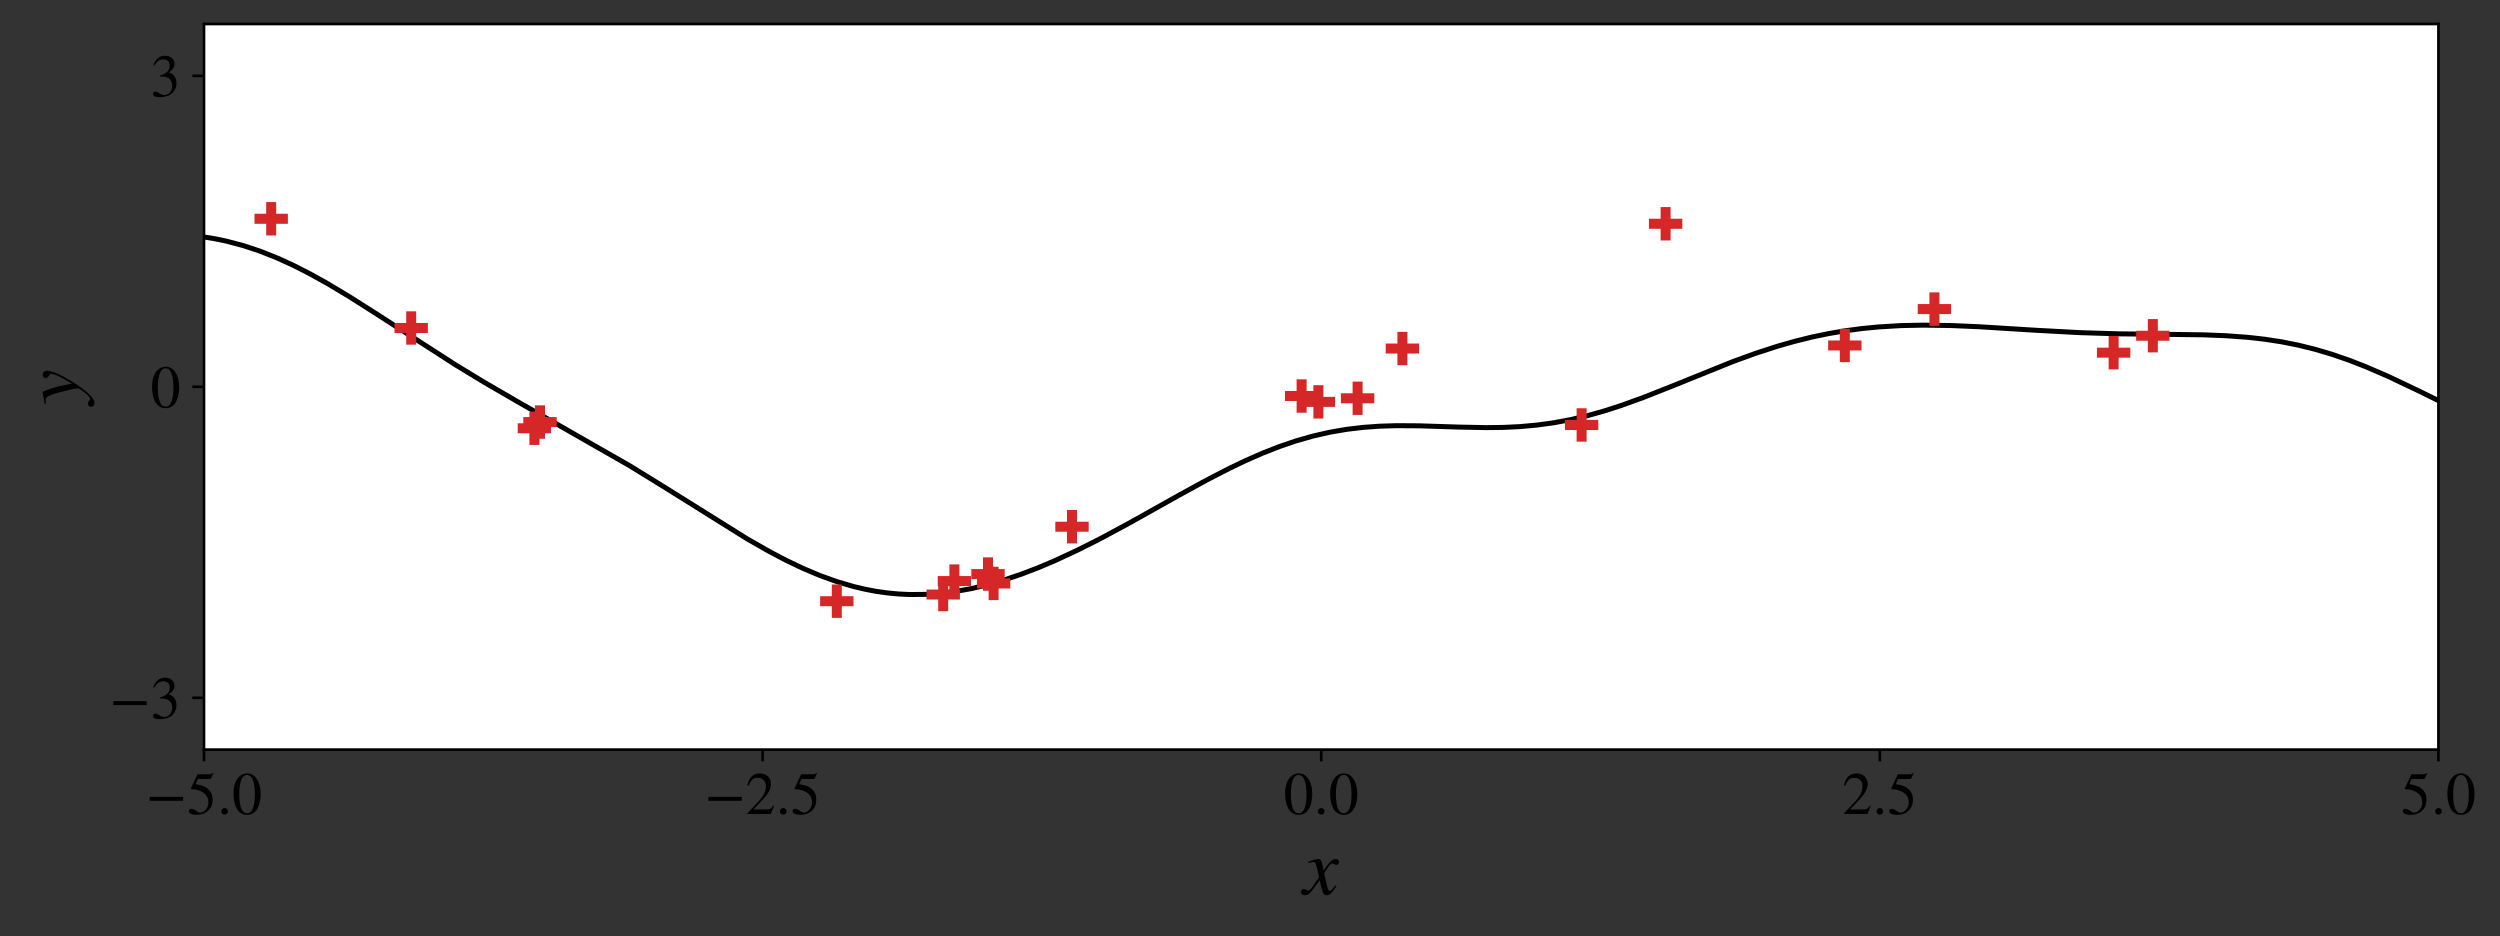 <?xml version="1.0" encoding="utf-8" standalone="no"?>
<!DOCTYPE svg PUBLIC "-//W3C//DTD SVG 1.1//EN"
  "http://www.w3.org/Graphics/SVG/1.1/DTD/svg11.dtd">
<!-- Created with matplotlib (https://matplotlib.org/) -->
<svg height="280.64pt" version="1.1" viewBox="0 0 749.18 280.64" width="749.18pt" xmlns="http://www.w3.org/2000/svg" xmlns:xlink="http://www.w3.org/1999/xlink">
 <rect x="0" y="0" width="749.18" height="280.64" fill="#333333" stroke="none"/>
 <defs>
  <style type="text/css">
*{stroke-linecap:butt;stroke-linejoin:round;}
  </style>
 </defs>
 <g id="figure_1">
  <g id="patch_1">
   <path d="M 0 280.64 
L 749.18 280.64 
L 749.18 0 
L 0 0 
z
" style="fill:none;"/>
  </g>
  <g id="axes_1">
   <g id="patch_2">
    <path d="M 61.13 224.64 
L 730.73 224.64 
L 730.73 7.2 
L 61.13 7.2 
z
" style="fill:#ffffff;"/>
   </g>
   <g id="line2d_1">
    <path clip-path="url(#p70f01efd21)" d="M 61.13 71.021 
L 64.486 71.566 
L 67.843 72.263 
L 72.877 73.592 
L 77.912 75.262 
L 82.947 77.256 
L 87.981 79.552 
L 93.016 82.123 
L 98.05 84.924 
L 104.763 88.947 
L 113.154 94.279 
L 136.649 109.423 
L 145.04 114.523 
L 155.109 120.367 
L 188.673 139.555 
L 198.742 145.756 
L 223.915 161.492 
L 230.628 165.319 
L 235.662 167.958 
L 240.697 170.355 
L 245.732 172.476 
L 250.766 174.287 
L 255.801 175.768 
L 259.157 176.562 
L 262.513 177.2 
L 265.87 177.678 
L 269.226 178 
L 272.583 178.162 
L 277.617 178.116 
L 280.974 177.901 
L 286.008 177.304 
L 291.043 176.398 
L 296.077 175.205 
L 301.112 173.744 
L 306.147 172.037 
L 311.181 170.104 
L 316.216 167.969 
L 322.928 164.848 
L 329.641 161.467 
L 338.032 156.959 
L 353.136 148.503 
L 361.527 143.908 
L 368.24 140.441 
L 373.274 138.029 
L 378.309 135.818 
L 383.344 133.844 
L 388.378 132.126 
L 393.413 130.691 
L 398.447 129.537 
L 403.482 128.67 
L 408.516 128.071 
L 413.551 127.713 
L 418.586 127.563 
L 425.298 127.608 
L 437.046 127.982 
L 445.437 128.147 
L 450.471 128.083 
L 455.506 127.842 
L 460.541 127.387 
L 465.575 126.698 
L 470.61 125.762 
L 475.644 124.581 
L 480.679 123.169 
L 485.713 121.552 
L 492.426 119.128 
L 500.817 115.811 
L 519.277 108.367 
L 525.99 105.924 
L 532.703 103.741 
L 537.738 102.306 
L 542.772 101.055 
L 547.807 100.003 
L 552.841 99.141 
L 557.876 98.469 
L 562.91 97.976 
L 569.623 97.574 
L 576.336 97.433 
L 584.727 97.556 
L 593.118 97.919 
L 609.9 98.961 
L 623.325 99.686 
L 635.073 100.044 
L 648.498 100.184 
L 660.246 100.339 
L 666.959 100.602 
L 673.671 101.093 
L 678.706 101.663 
L 683.741 102.437 
L 688.775 103.441 
L 693.81 104.688 
L 698.844 106.181 
L 703.879 107.916 
L 708.913 109.875 
L 715.626 112.782 
L 724.017 116.755 
L 730.73 120.047 
L 730.73 120.047 
" style="fill:none;stroke:#000000;stroke-linecap:square;stroke-width:1.5;"/>
   </g>
   <g id="matplotlib.axis_1">
    <g id="xtick_1">
     <g id="line2d_2">
      <defs>
       <path d="M 0 0 
L 0 3.5 
" id="m4ee5593952" style="stroke:#000000;stroke-width:0.8;"/>
      </defs>
      <g>
       <use style="stroke:#000000;stroke-width:0.8;" x="61.13" xlink:href="#m4ee5593952" y="224.64"/>
      </g>
     </g>
     <g id="text_1">
      <!-- −5.0 -->
      <defs>
       <path d="M 62.094 22 
L 6.406 22 
L 6.406 28.594 
L 62.094 28.594 
z
" id="STIXGeneral-Regular-8722"/>
       <path d="M 43.797 68.094 
L 40.203 59.594 
Q 39.594 58.297 37.5 58.297 
L 18.094 58.297 
L 14.094 49.797 
Q 25.094 47.703 30 45.25 
Q 34.906 42.797 39.094 37 
Q 42.594 32.203 42.594 24.297 
Q 42.594 17.094 40.25 12.188 
Q 37.906 7.297 32.797 3.5 
Q 26 -1.406 15.797 -1.406 
Q 10.094 -1.406 6.594 0.297 
Q 3.094 2 3.094 4.797 
Q 3.094 8.594 7.594 8.594 
Q 11.203 8.594 15 5.5 
Q 18.906 2.297 22.094 2.297 
Q 27.297 2.297 31.438 7.5 
Q 35.594 12.703 35.594 19.203 
Q 35.594 28.797 28.906 34.203 
Q 20.203 41.203 7.594 41.203 
Q 6.406 41.203 6.406 42 
L 6.5 42.5 
L 17.406 66.203 
L 38.094 66.203 
Q 39.797 66.203 40.75 66.703 
Q 41.703 67.203 42.906 68.797 
z
" id="STIXGeneral-Regular-53"/>
       <path d="M 18.094 4.297 
Q 18.094 2.094 16.438 0.5 
Q 14.797 -1.094 12.5 -1.094 
Q 10.203 -1.094 8.594 0.5 
Q 7 2.094 7 4.391 
Q 7 6.703 8.641 8.344 
Q 10.297 10 12.594 10 
Q 14.797 10 16.438 8.297 
Q 18.094 6.594 18.094 4.297 
z
" id="STIXGeneral-Regular-46"/>
       <path d="M 47.594 33 
Q 47.594 26.297 46.297 20.344 
Q 45 14.406 42.453 9.406 
Q 39.906 4.406 35.406 1.5 
Q 30.906 -1.406 25 -1.406 
Q 18.906 -1.406 14.297 1.688 
Q 9.703 4.797 7.203 10 
Q 4.703 15.203 3.547 21.094 
Q 2.406 27 2.406 33.594 
Q 2.406 42.906 4.703 50.344 
Q 7 57.797 12.344 62.688 
Q 17.703 67.594 25.406 67.594 
Q 35.203 67.594 41.391 58 
Q 47.594 48.406 47.594 33 
z
M 38 32.5 
Q 38 48.297 34.641 56.641 
Q 31.297 65 24.797 65 
Q 18.594 65 15.297 56.594 
Q 12 48.203 12 32.906 
Q 12 17.5 15.297 9.344 
Q 18.594 1.203 25 1.203 
Q 31.297 1.203 34.641 9.344 
Q 38 17.5 38 32.5 
z
" id="STIXGeneral-Regular-48"/>
      </defs>
      <g transform="translate(43.715 243.933)scale(0.18 -0.18)">
       <use xlink:href="#STIXGeneral-Regular-8722"/>
       <use x="68.5" xlink:href="#STIXGeneral-Regular-53"/>
       <use x="118.5" xlink:href="#STIXGeneral-Regular-46"/>
       <use x="143.5" xlink:href="#STIXGeneral-Regular-48"/>
      </g>
     </g>
    </g>
    <g id="xtick_2">
     <g id="line2d_3">
      <g>
       <use style="stroke:#000000;stroke-width:0.8;" x="228.53" xlink:href="#m4ee5593952" y="224.64"/>
      </g>
     </g>
     <g id="text_2">
      <!-- −2.5 -->
      <defs>
       <path d="M 47.406 13.703 
L 42 0 
L 2.906 0 
L 2.906 1.203 
L 20.703 20.094 
Q 27.703 27.406 30.703 33.5 
Q 33.703 39.594 33.703 46.094 
Q 33.703 52.797 30 56.5 
Q 26.297 60.203 19.797 60.203 
Q 14.406 60.203 11.25 57.391 
Q 8.094 54.594 5.094 47.203 
L 3 47.703 
Q 4.703 57 9.844 62.297 
Q 15 67.594 23.797 67.594 
Q 32.094 67.594 37.188 62.594 
Q 42.297 57.594 42.297 50 
Q 42.297 38.703 29.5 25.203 
L 13 7.594 
L 36.406 7.594 
Q 39.703 7.594 41.641 8.891 
Q 43.594 10.203 46 14.297 
z
" id="STIXGeneral-Regular-50"/>
      </defs>
      <g transform="translate(211.115 243.933)scale(0.18 -0.18)">
       <use xlink:href="#STIXGeneral-Regular-8722"/>
       <use x="68.5" xlink:href="#STIXGeneral-Regular-50"/>
       <use x="118.5" xlink:href="#STIXGeneral-Regular-46"/>
       <use x="143.5" xlink:href="#STIXGeneral-Regular-53"/>
      </g>
     </g>
    </g>
    <g id="xtick_3">
     <g id="line2d_4">
      <g>
       <use style="stroke:#000000;stroke-width:0.8;" x="395.93" xlink:href="#m4ee5593952" y="224.64"/>
      </g>
     </g>
     <g id="text_3">
      <!-- 0.0 -->
      <g transform="translate(384.68 243.933)scale(0.18 -0.18)">
       <use xlink:href="#STIXGeneral-Regular-48"/>
       <use x="50" xlink:href="#STIXGeneral-Regular-46"/>
       <use x="75" xlink:href="#STIXGeneral-Regular-48"/>
      </g>
     </g>
    </g>
    <g id="xtick_4">
     <g id="line2d_5">
      <g>
       <use style="stroke:#000000;stroke-width:0.8;" x="563.33" xlink:href="#m4ee5593952" y="224.64"/>
      </g>
     </g>
     <g id="text_4">
      <!-- 2.5 -->
      <g transform="translate(552.08 243.933)scale(0.18 -0.18)">
       <use xlink:href="#STIXGeneral-Regular-50"/>
       <use x="50" xlink:href="#STIXGeneral-Regular-46"/>
       <use x="75" xlink:href="#STIXGeneral-Regular-53"/>
      </g>
     </g>
    </g>
    <g id="xtick_5">
     <g id="line2d_6">
      <g>
       <use style="stroke:#000000;stroke-width:0.8;" x="730.73" xlink:href="#m4ee5593952" y="224.64"/>
      </g>
     </g>
     <g id="text_5">
      <!-- 5.0 -->
      <g transform="translate(719.48 243.933)scale(0.18 -0.18)">
       <use xlink:href="#STIXGeneral-Regular-53"/>
       <use x="50" xlink:href="#STIXGeneral-Regular-46"/>
       <use x="75" xlink:href="#STIXGeneral-Regular-48"/>
      </g>
     </g>
    </g>
    <g id="text_6">
     <!-- $x$ -->
     <defs>
      <path d="M 24.297 35.5 
L 25.5 29.797 
Q 30.797 37.906 34.047 41 
Q 37.297 44.094 40.594 44.094 
Q 42.406 44.094 43.547 43.047 
Q 44.703 42 44.703 40.391 
Q 44.703 38.797 43.75 37.797 
Q 42.797 36.797 41.297 36.797 
Q 40.406 36.797 38.906 37.641 
Q 37.406 38.5 36.094 38.5 
Q 33.203 38.5 26.297 26.406 
Q 26.297 25.094 27.094 21.906 
L 30.297 8.5 
Q 31.297 4.406 33.297 4.406 
Q 34.906 4.406 38 8.406 
Q 38.297 8.797 38.688 9.344 
Q 39.094 9.906 39.391 10.344 
Q 39.703 10.797 40.094 11.203 
L 41.594 10.297 
Q 37.297 3.594 34.797 1.25 
Q 32.297 -1.094 29.406 -1.094 
Q 27 -1.094 25.703 0.406 
Q 24.406 1.906 23.5 5.703 
L 20.594 17.594 
L 11.797 5.703 
Q 8.703 1.5 6.75 0.203 
Q 4.797 -1.094 2.297 -1.094 
Q 0 -1.094 -1.344 0 
Q -2.703 1.094 -2.703 3.094 
Q -2.703 4.594 -1.75 5.641 
Q -0.797 6.703 0.703 6.703 
Q 1.906 6.703 3.906 5.594 
Q 5.406 4.703 6.5 4.703 
Q 8.203 4.703 11.594 9.594 
L 19.797 21.203 
L 17 33.594 
Q 16 38 15.141 39.203 
Q 14.297 40.406 12.406 40.406 
Q 11.203 40.406 8.5 39.703 
L 6.703 39.203 
L 6.406 40.797 
L 7.5 41.203 
Q 15.5 44.094 19.203 44.094 
Q 21.094 44.094 22.188 42.297 
Q 23.297 40.5 24.297 35.5 
z
" id="STIXGeneral-Italic-120"/>
     </defs>
     <g transform="translate(390.53 268.231)scale(0.24 -0.24)">
      <use transform="translate(0 0.906)" xlink:href="#STIXGeneral-Italic-120"/>
     </g>
    </g>
   </g>
   <g id="matplotlib.axis_2">
    <g id="ytick_1">
     <g id="line2d_7">
      <defs>
       <path d="M 0 0 
L -3.5 0 
" id="m5975829cdf" style="stroke:#000000;stroke-width:0.8;"/>
      </defs>
      <g>
       <use style="stroke:#000000;stroke-width:0.8;" x="61.13" xlink:href="#m5975829cdf" y="209.109"/>
      </g>
     </g>
     <g id="text_7">
      <!-- −3 -->
      <defs>
       <path d="M 6.094 51 
L 4.5 51.406 
Q 6.797 58.906 11.688 63.25 
Q 16.594 67.594 24.094 67.594 
Q 31.094 67.594 35.391 63.797 
Q 39.703 60 39.703 53.906 
Q 39.703 45.703 30.406 40.094 
Q 35.906 37.703 38.703 34.797 
Q 43.094 29.906 43.094 21.906 
Q 43.094 13.906 38.5 7.906 
Q 35.094 3.297 28.75 0.938 
Q 22.406 -1.406 15.297 -1.406 
Q 4.094 -1.406 4.094 4.297 
Q 4.094 5.906 5.297 6.906 
Q 6.5 7.906 8.203 7.906 
Q 10.703 7.906 14.297 5.297 
Q 18.703 2.203 22.906 2.203 
Q 28.406 2.203 32.156 6.641 
Q 35.906 11.094 35.906 17.5 
Q 35.906 29 25.5 32 
Q 22.406 33 15.297 33 
L 15.297 34.406 
Q 20.906 36.297 23.703 38 
Q 31.797 42.594 31.797 51.406 
Q 31.797 56.406 28.938 59 
Q 26.094 61.594 21 61.594 
Q 12 61.594 6.094 51 
z
" id="STIXGeneral-Regular-51"/>
      </defs>
      <g transform="translate(32.8 215.255)scale(0.18 -0.18)">
       <use xlink:href="#STIXGeneral-Regular-8722"/>
       <use x="68.5" xlink:href="#STIXGeneral-Regular-51"/>
      </g>
     </g>
    </g>
    <g id="ytick_2">
     <g id="line2d_8">
      <g>
       <use style="stroke:#000000;stroke-width:0.8;" x="61.13" xlink:href="#m5975829cdf" y="115.92"/>
      </g>
     </g>
     <g id="text_8">
      <!-- 0 -->
      <g transform="translate(45.13 122.067)scale(0.18 -0.18)">
       <use xlink:href="#STIXGeneral-Regular-48"/>
      </g>
     </g>
    </g>
    <g id="ytick_3">
     <g id="line2d_9">
      <g>
       <use style="stroke:#000000;stroke-width:0.8;" x="61.13" xlink:href="#m5975829cdf" y="22.731"/>
      </g>
     </g>
     <g id="text_9">
      <!-- 3 -->
      <g transform="translate(45.13 28.878)scale(0.18 -0.18)">
       <use xlink:href="#STIXGeneral-Regular-51"/>
      </g>
     </g>
    </g>
    <g id="text_10">
     <!-- $y$ -->
     <defs>
      <path d="M 24.297 18.594 
L 26.406 7.594 
Q 33.094 18.594 35.844 24.344 
Q 38.594 30.094 38.594 33.297 
Q 38.594 34.906 36 36.5 
Q 33.406 38.203 33.406 40.406 
Q 33.406 42 34.547 43.047 
Q 35.703 44.094 37.406 44.094 
Q 39.594 44.094 41.094 42.5 
Q 42.594 40.906 42.594 38.594 
Q 42.594 29.906 29.5 8.094 
Q 21.703 -4.797 14.344 -12.688 
Q 7 -20.594 2.703 -20.594 
Q 0.406 -20.594 -1 -19.391 
Q -2.406 -18.203 -2.406 -16.297 
Q -2.406 -14.594 -1.25 -13.438 
Q -0.094 -12.297 1.5 -12.297 
Q 3.406 -12.297 4.906 -13.688 
Q 6.406 -15.094 7.594 -15.094 
Q 9.406 -15.094 12.406 -11.797 
Q 13.703 -10.5 16.25 -7.141 
Q 18.797 -3.797 19.5 -2.703 
Q 20.5 -0.703 20.5 0.797 
Q 20.5 3.797 17.391 16.344 
Q 14.297 28.906 12.297 34 
Q 10.906 37.703 9.25 39.047 
Q 7.594 40.406 4.594 40.406 
Q 3 40.406 1.5 40 
L 1.5 41.703 
Q 3.703 42.094 4.703 42.297 
Q 8.797 43.094 15.406 44.094 
L 15.797 44.094 
Q 16.906 44.094 19.953 34.797 
Q 23 25.5 24.297 18.594 
z
" id="STIXGeneral-Italic-121"/>
     </defs>
     <g transform="translate(23.591 121.32)rotate(-90)scale(0.24 -0.24)">
      <use transform="translate(0 0.906)" xlink:href="#STIXGeneral-Italic-121"/>
     </g>
    </g>
   </g>
   <g id="PathCollection_1">
    <defs>
     <path d="M -5 0 
L 5 0 
M 0 5 
L 0 -5 
" id="m20adb3098d" style="stroke:#d62728;stroke-width:3;"/>
    </defs>
    <g clip-path="url(#p70f01efd21)">
     <use style="fill:#d62728;stroke:#d62728;stroke-width:3;" x="282.652" xlink:href="#m20adb3098d" y="178.159"/>
     <use style="fill:#d62728;stroke:#d62728;stroke-width:3;" x="579.692" xlink:href="#m20adb3098d" y="92.624"/>
     <use style="fill:#d62728;stroke:#d62728;stroke-width:3;" x="633.395" xlink:href="#m20adb3098d" y="105.691"/>
     <use style="fill:#d62728;stroke:#d62728;stroke-width:3;" x="390.056" xlink:href="#m20adb3098d" y="118.678"/>
     <use style="fill:#d62728;stroke:#d62728;stroke-width:3;" x="473.966" xlink:href="#m20adb3098d" y="127.35"/>
     <use style="fill:#d62728;stroke:#d62728;stroke-width:3;" x="161.822" xlink:href="#m20adb3098d" y="126.476"/>
     <use style="fill:#d62728;stroke:#d62728;stroke-width:3;" x="321.25" xlink:href="#m20adb3098d" y="157.841"/>
     <use style="fill:#d62728;stroke:#d62728;stroke-width:3;" x="499.139" xlink:href="#m20adb3098d" y="67.058"/>
     <use style="fill:#d62728;stroke:#d62728;stroke-width:3;" x="297.756" xlink:href="#m20adb3098d" y="174.838"/>
     <use style="fill:#d62728;stroke:#d62728;stroke-width:3;" x="420.264" xlink:href="#m20adb3098d" y="104.447"/>
     <use style="fill:#d62728;stroke:#d62728;stroke-width:3;" x="123.223" xlink:href="#m20adb3098d" y="98.294"/>
     <use style="fill:#d62728;stroke:#d62728;stroke-width:3;" x="286.008" xlink:href="#m20adb3098d" y="174.138"/>
     <use style="fill:#d62728;stroke:#d62728;stroke-width:3;" x="250.766" xlink:href="#m20adb3098d" y="180.154"/>
     <use style="fill:#d62728;stroke:#d62728;stroke-width:3;" x="645.142" xlink:href="#m20adb3098d" y="100.608"/>
     <use style="fill:#d62728;stroke:#d62728;stroke-width:3;" x="81.268" xlink:href="#m20adb3098d" y="65.559"/>
     <use style="fill:#d62728;stroke:#d62728;stroke-width:3;" x="160.144" xlink:href="#m20adb3098d" y="128.336"/>
     <use style="fill:#d62728;stroke:#d62728;stroke-width:3;" x="552.841" xlink:href="#m20adb3098d" y="103.528"/>
     <use style="fill:#d62728;stroke:#d62728;stroke-width:3;" x="296.077" xlink:href="#m20adb3098d" y="172.024"/>
     <use style="fill:#d62728;stroke:#d62728;stroke-width:3;" x="406.838" xlink:href="#m20adb3098d" y="119.348"/>
     <use style="fill:#d62728;stroke:#d62728;stroke-width:3;" x="395.091" xlink:href="#m20adb3098d" y="120.427"/>
    </g>
   </g>
   <g id="patch_3">
    <path d="M 61.13 224.64 
L 61.13 7.2 
" style="fill:none;stroke:#000000;stroke-linecap:square;stroke-linejoin:miter;stroke-width:0.8;"/>
   </g>
   <g id="patch_4">
    <path d="M 730.73 224.64 
L 730.73 7.2 
" style="fill:none;stroke:#000000;stroke-linecap:square;stroke-linejoin:miter;stroke-width:0.8;"/>
   </g>
   <g id="patch_5">
    <path d="M 61.13 224.64 
L 730.73 224.64 
" style="fill:none;stroke:#000000;stroke-linecap:square;stroke-linejoin:miter;stroke-width:0.8;"/>
   </g>
   <g id="patch_6">
    <path d="M 61.13 7.2 
L 730.73 7.2 
" style="fill:none;stroke:#000000;stroke-linecap:square;stroke-linejoin:miter;stroke-width:0.8;"/>
   </g>
  </g>
 </g>
 <defs>
  <clipPath id="p70f01efd21">
   <rect height="217.44" width="669.6" x="61.13" y="7.2"/>
  </clipPath>
 </defs>
</svg>
